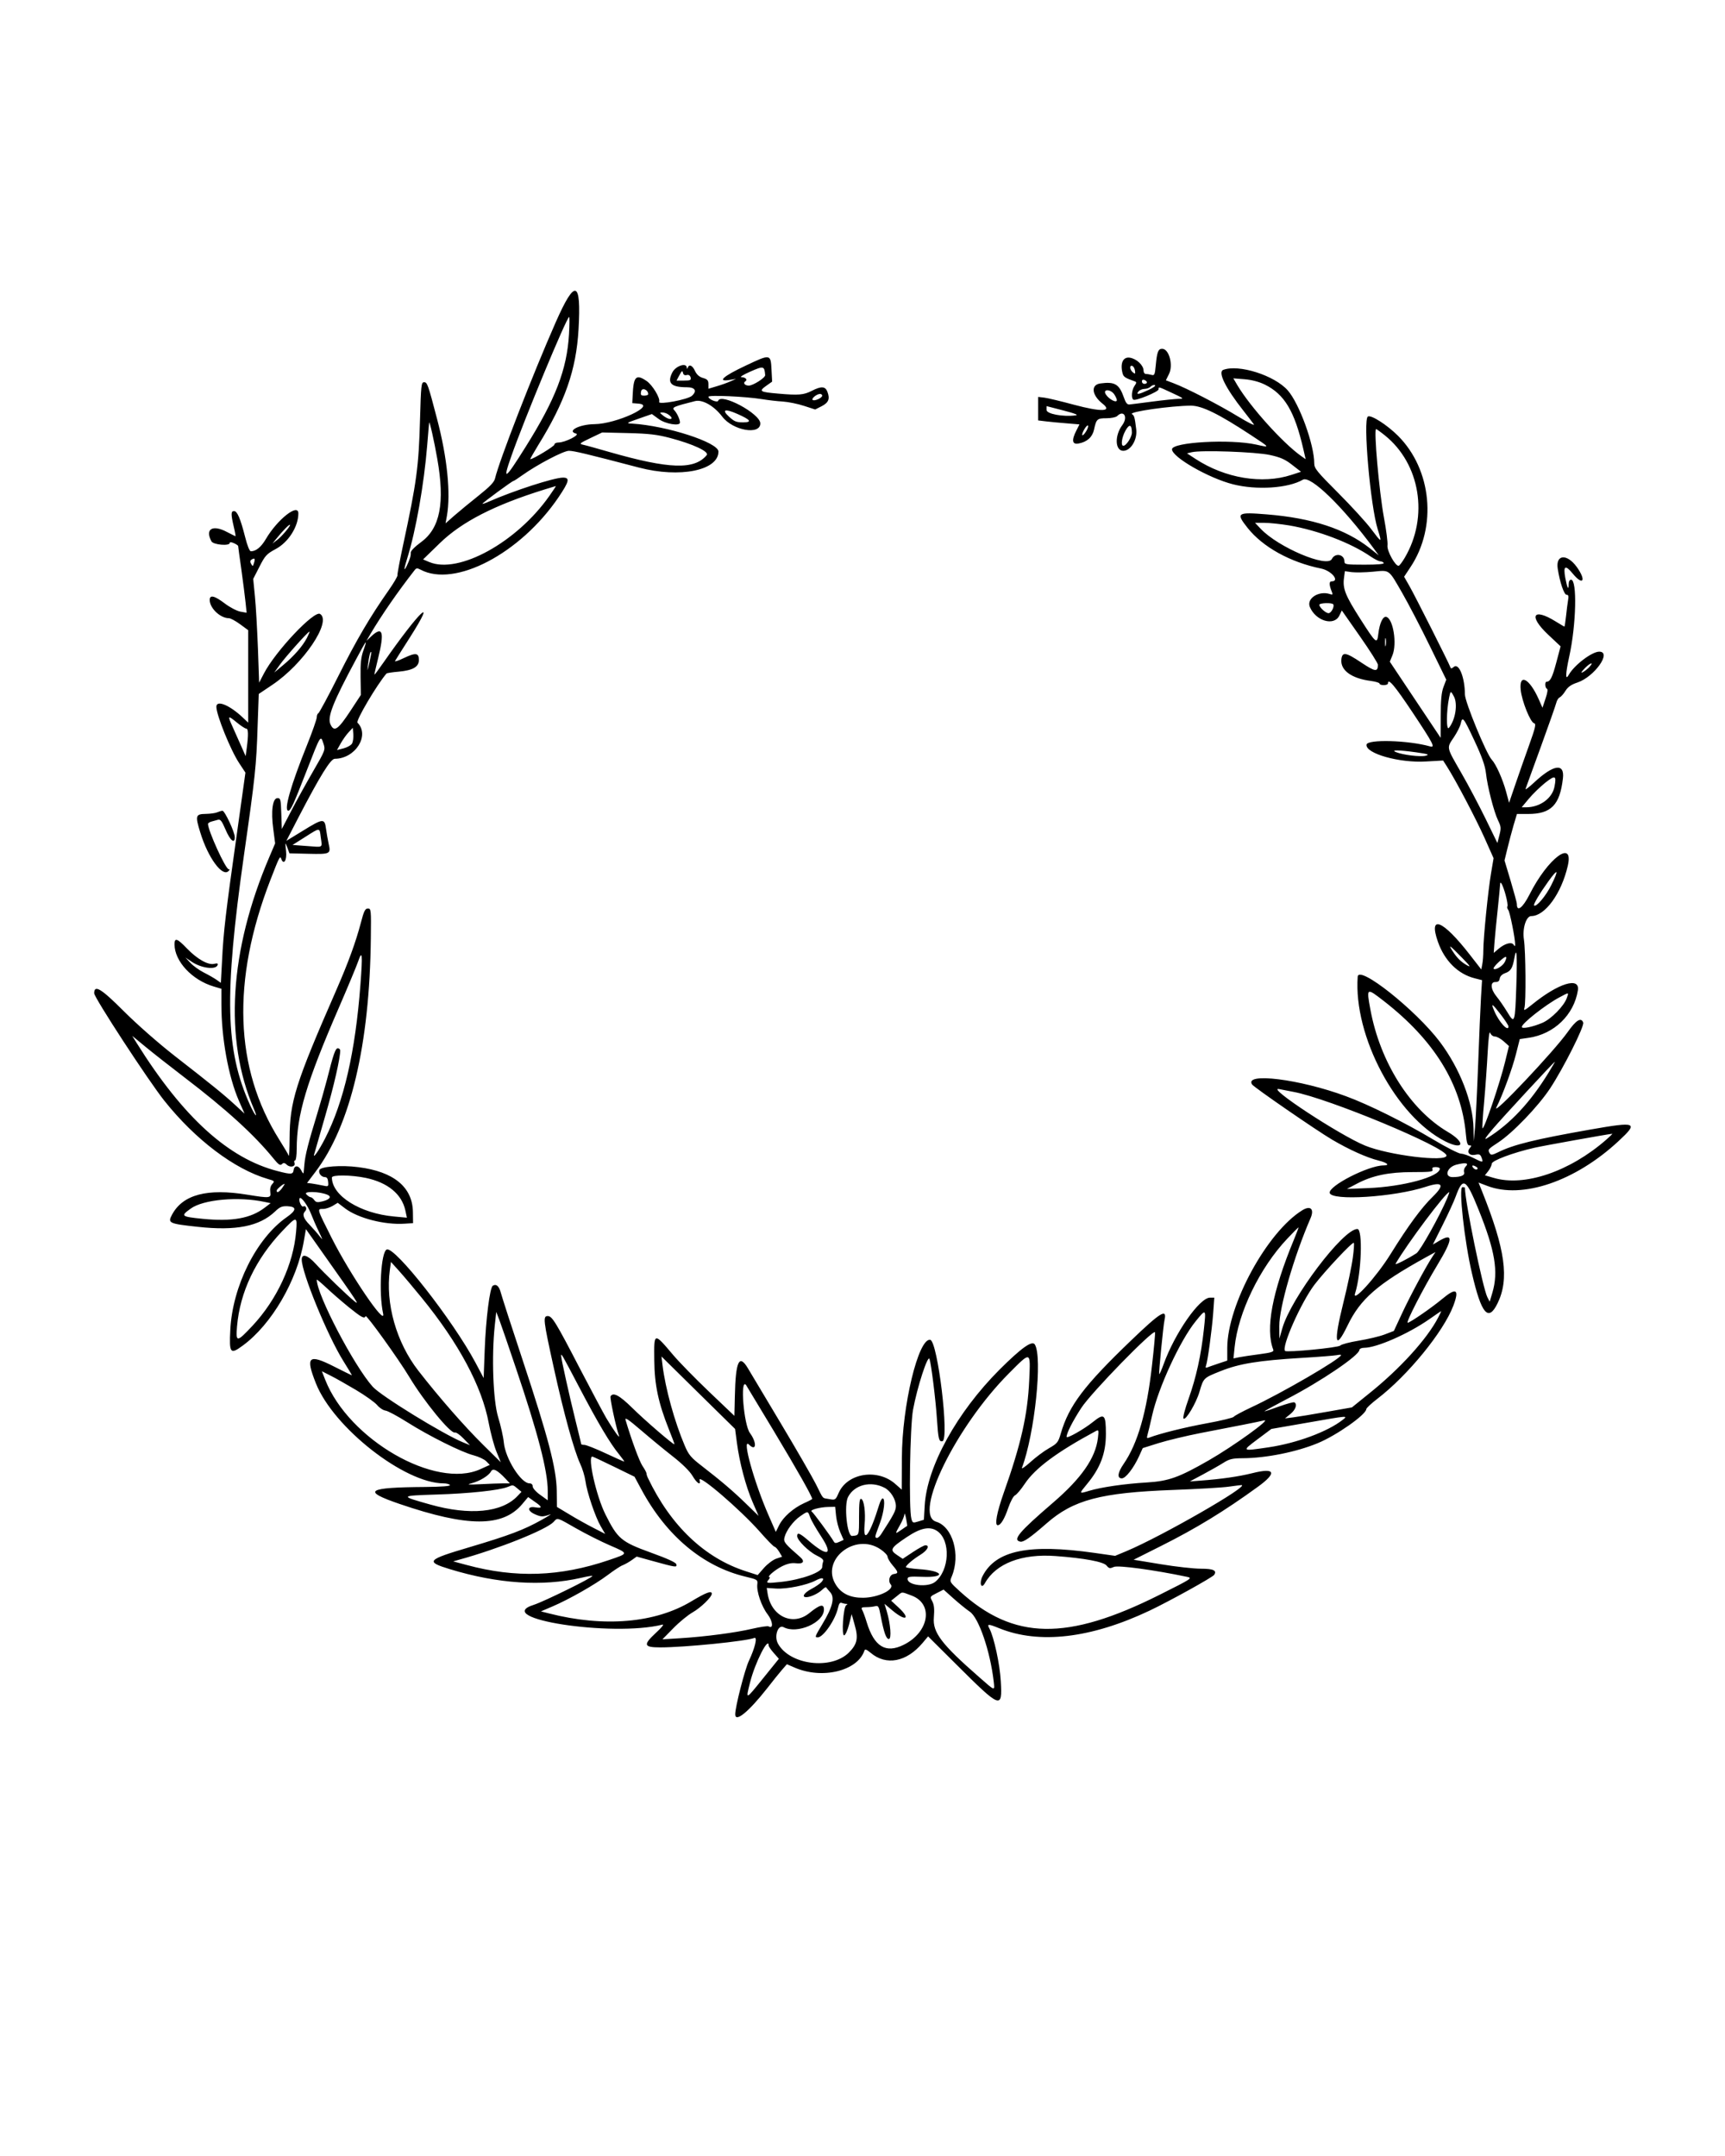 <svg xmlns="http://www.w3.org/2000/svg" xmlns:xlink="http://www.w3.org/1999/xlink" width="120" zoomAndPan="magnify" viewBox="0 0 90 112.5" height="150" preserveAspectRatio="xMidYMid meet" version="1.0"><path fill="#000000" d="M 28.992 16.82 C 27.785 19.559 26.043 24.047 25.828 24.965 C 25.785 25.16 25.555 25.395 24.969 25.863 C 24.527 26.215 23.961 26.68 23.707 26.902 L 23.246 27.309 L 23.316 26.922 C 23.523 25.754 23.336 23.883 22.805 21.867 C 22.332 20.055 22.293 19.945 22.125 19.945 C 21.98 19.945 21.965 20.102 21.914 21.887 C 21.848 24.344 21.738 25.164 21.031 28.441 C 20.859 29.25 20.723 29.957 20.738 30.016 C 20.75 30.07 20.543 30.422 20.281 30.797 C 19.309 32.18 18.594 33.398 17.656 35.27 C 17.125 36.328 16.652 37.203 16.609 37.219 C 16.566 37.234 16.527 37.328 16.527 37.426 C 16.527 37.527 16.297 38.18 16.016 38.883 C 15.172 40.977 14.793 42.301 15.043 42.301 C 15.168 42.301 15.316 41.973 16.008 40.195 C 16.73 38.336 16.727 38.344 16.871 38.789 C 16.984 39.125 16.98 39.133 16.332 40.254 C 15.973 40.875 15.457 41.805 15.191 42.32 L 14.703 43.258 L 14.676 42.449 C 14.652 41.715 14.637 41.645 14.48 41.645 C 14.223 41.645 14.129 42.32 14.258 43.262 L 14.355 44.008 L 14.059 44.703 C 11.965 49.598 11.68 54.219 13.246 57.863 C 13.484 58.418 13.301 58.227 13.039 57.645 C 11.758 54.805 11.688 51.949 12.73 44.613 C 13.316 40.512 13.375 39.965 13.441 37.879 L 13.5 36.211 L 14.203 35.738 C 15.824 34.656 17.328 32.426 16.699 32.035 C 16.391 31.844 14.379 33.973 13.77 35.141 L 13.52 35.621 L 13.457 33.828 C 13.418 32.844 13.352 31.625 13.301 31.125 L 13.211 30.207 L 13.539 29.566 C 13.832 28.988 13.914 28.902 14.379 28.652 C 15.047 28.297 15.566 27.48 15.566 26.789 C 15.566 26.238 14.465 27.109 13.867 28.133 C 13.621 28.551 13.355 28.766 13.09 28.766 C 13.02 28.766 12.902 28.473 12.789 28.02 C 12.543 27.055 12.379 26.668 12.211 26.668 C 12.047 26.668 12.043 26.824 12.195 27.477 C 12.262 27.754 12.301 27.98 12.285 27.98 C 12.273 27.98 12.074 27.879 11.848 27.762 C 11.094 27.359 10.684 27.598 11.031 28.246 C 11.129 28.43 11.988 28.504 11.988 28.328 C 11.988 28.277 12.074 28.285 12.207 28.344 C 12.328 28.398 12.426 28.465 12.426 28.496 C 12.426 28.523 12.5 29.078 12.594 29.727 C 12.684 30.375 12.781 31.145 12.812 31.438 L 12.867 31.973 L 12.535 31.914 C 12.355 31.879 11.988 31.688 11.727 31.488 C 11.191 31.082 10.941 31.023 10.941 31.305 C 10.941 31.734 11.492 32.258 11.945 32.258 C 12.027 32.258 12.289 32.398 12.523 32.57 L 12.949 32.883 L 12.949 37.707 L 12.664 37.438 C 11.977 36.789 11.289 36.508 11.289 36.879 C 11.289 37.309 12.035 39.156 12.484 39.828 L 12.805 40.316 L 12.352 43.555 C 11.781 47.59 11.656 48.641 11.586 50.117 L 11.523 51.285 L 11.297 51.125 C 11.172 51.039 10.875 50.867 10.633 50.746 C 10.395 50.625 10.078 50.398 9.938 50.246 L 9.676 49.965 L 10.012 50.191 C 10.516 50.527 11.27 50.617 11.355 50.352 C 11.383 50.27 11.332 50.254 11.176 50.293 C 10.863 50.371 10.289 50.047 9.754 49.492 C 9.246 48.961 9.105 48.914 9.105 49.273 C 9.105 50.16 10.02 51.141 11.156 51.477 L 11.551 51.594 L 11.551 52.406 C 11.551 54.164 11.914 56.172 12.461 57.43 L 12.758 58.109 L 12.258 57.648 C 11.668 57.105 11.047 56.602 9.105 55.09 C 8.277 54.445 7.152 53.457 6.457 52.762 C 5.27 51.574 4.914 51.363 4.914 51.828 C 4.914 52.059 7.727 56.367 8.566 57.426 C 10.191 59.469 12.234 61.012 13.977 61.52 C 14.324 61.617 14.34 61.633 14.207 61.781 C 14.113 61.883 14.078 62.035 14.102 62.203 C 14.148 62.523 14.086 62.531 12.906 62.34 C 10.812 61.996 9.539 62.332 8.977 63.379 C 8.738 63.82 8.805 63.852 10.32 64.016 C 12.312 64.234 13.531 63.992 14.348 63.219 C 14.598 62.977 14.711 62.93 15 62.941 C 15.492 62.965 15.477 63.152 14.949 63.52 C 13.379 64.617 12.129 67.117 12.016 69.391 C 11.953 70.621 12.012 70.695 12.668 70.211 C 14.168 69.113 15.504 66.82 15.855 64.746 L 15.961 64.137 L 16.832 65.371 C 18.707 68.023 18.766 68.117 18.496 67.902 C 18.148 67.629 16.918 66.441 16.461 65.938 C 16.055 65.488 15.742 65.395 15.742 65.723 C 15.742 66.414 17.082 69.684 17.91 71.012 C 18.16 71.414 18.363 71.75 18.363 71.762 C 18.363 71.773 17.938 71.566 17.418 71.301 C 16.09 70.629 15.926 70.785 16.484 72.188 C 17.402 74.496 21.105 77.395 23.137 77.402 C 23.293 77.402 23.441 77.441 23.473 77.488 C 23.508 77.547 23.055 77.582 22.188 77.59 C 19.125 77.613 18.855 77.793 20.852 78.477 C 24.406 79.691 26.234 79.695 27.25 78.48 L 27.555 78.117 L 27.887 78.352 C 28.305 78.637 28.316 78.715 27.922 78.652 C 27.492 78.582 27.504 78.848 27.938 79.027 C 28.242 79.156 28.324 79.156 28.711 79.02 C 28.805 78.984 28.59 79.125 28.23 79.324 C 27.336 79.824 26.566 80.117 24.527 80.723 C 22.254 81.395 22.176 81.484 23.484 81.883 C 25.977 82.641 28.297 82.793 30.316 82.332 C 30.625 82.258 30.891 82.215 30.906 82.234 C 30.969 82.297 28.363 83.578 27.855 83.738 C 25.594 84.449 31.934 85.43 34.562 84.773 C 34.664 84.746 34.523 84.926 34.219 85.203 C 33.543 85.832 33.582 85.961 34.449 85.961 C 35.727 85.961 38.91 85.641 39.355 85.469 C 39.531 85.402 39.395 85.977 39.074 86.66 C 38.859 87.113 38.359 89.066 38.359 89.453 C 38.359 89.898 39.055 89.328 40.02 88.102 C 40.32 87.715 40.676 87.273 40.809 87.121 L 41.055 86.84 L 41.434 87.004 C 42.883 87.645 44.742 87.199 45.102 86.125 C 45.129 86.035 45.211 86.066 45.422 86.242 C 46.234 86.93 47.297 86.727 48.137 85.727 L 48.422 85.387 L 49.875 86.832 C 52.223 89.172 52.301 89.199 52.215 87.727 C 52.168 86.844 51.859 85.426 51.625 84.984 C 51.484 84.727 51.543 84.723 52.141 84.965 C 54.219 85.805 56.918 85.488 59.961 84.051 C 60.996 83.562 63.258 82.309 63.348 82.176 C 63.5 81.945 63.305 81.855 62.648 81.855 C 62.281 81.855 61.34 81.75 60.562 81.621 L 59.145 81.387 L 60.562 80.676 C 62.402 79.754 63.875 78.855 65.621 77.586 C 66.648 76.844 66.539 76.566 65.336 76.871 C 64.629 77.047 63.707 77.18 62.641 77.258 L 62.078 77.301 L 62.773 76.93 C 63.152 76.727 63.629 76.457 63.832 76.328 C 64.145 76.129 64.301 76.094 64.836 76.09 C 66.035 76.086 67.629 75.77 68.75 75.305 C 69.723 74.906 71.27 73.82 71.285 73.527 C 71.289 73.473 71.547 73.23 71.859 72.992 C 73.449 71.773 75.312 69.492 75.828 68.129 C 76.152 67.266 75.98 67.164 75.238 67.785 C 74.684 68.246 73.562 69.02 73.445 69.02 C 73.336 69.02 74.246 67.246 74.988 66.016 C 75.812 64.652 75.84 64.305 75.082 64.75 L 74.758 64.941 L 75.277 63.902 C 75.562 63.332 75.867 62.668 75.953 62.426 C 76.328 61.398 76.488 61.492 77.145 63.125 C 78.004 65.258 78.188 66.359 77.863 67.453 L 77.723 67.922 L 77.605 67.695 C 77.367 67.242 76.43 62.676 76.43 61.973 C 76.43 61.957 76.371 61.945 76.301 61.945 C 76.094 61.945 76.406 64.773 76.797 66.441 C 77.289 68.566 77.648 68.992 78.129 68.016 C 78.754 66.746 78.543 65.203 77.32 62.152 L 77.141 61.707 L 77.594 61.879 C 79.422 62.582 82.188 61.641 84.441 59.547 C 85.504 58.562 85.391 58.516 83.008 58.934 C 80.082 59.449 78.953 59.727 78.145 60.133 C 77.867 60.27 77.789 60.281 77.73 60.188 C 77.609 59.992 77.633 59.961 78.156 59.621 C 78.914 59.129 80.25 57.738 80.875 56.793 C 81.57 55.738 82.676 53.543 82.602 53.355 C 82.492 53.07 82.234 53.227 81.801 53.84 C 81.086 54.855 77.797 58.332 78.074 57.781 C 78.402 57.133 78.898 55.777 79.094 55.004 L 79.293 54.219 L 79.758 54.152 C 81.082 53.961 82.121 52.957 82.324 51.676 C 82.438 50.953 81.301 51.305 79.938 52.414 C 79.547 52.73 79.48 52.762 79.535 52.594 C 79.621 52.324 79.602 49.617 79.508 49.016 C 79.422 48.449 79.625 47.801 79.891 47.801 C 80.609 47.801 81.465 46.625 81.797 45.18 C 82.125 43.758 80.754 44.781 79.801 46.676 C 79.441 47.383 79.133 47.613 79.141 47.164 C 79.141 47.105 78.996 46.574 78.82 45.977 L 78.496 44.898 L 78.648 44.273 C 78.73 43.934 78.875 43.387 78.969 43.062 L 79.145 42.473 L 79.727 42.473 C 80.926 42.473 81.383 42.008 81.543 40.621 C 81.641 39.797 81.055 39.883 80.031 40.84 C 79.762 41.09 79.566 41.234 79.594 41.164 C 79.617 41.09 79.977 40.109 80.387 38.98 C 80.797 37.852 81.16 36.816 81.195 36.68 C 81.227 36.547 81.309 36.414 81.375 36.391 C 81.438 36.363 81.574 36.215 81.672 36.055 C 81.805 35.84 81.973 35.723 82.293 35.617 C 83.188 35.32 84.121 34 83.434 34.004 C 83.051 34.008 82.137 34.703 81.852 35.207 C 81.664 35.547 81.672 35.18 81.875 34.25 C 82.238 32.602 82.293 30.25 81.969 30.25 C 81.895 30.25 81.844 30.34 81.844 30.48 C 81.844 30.828 81.77 30.691 81.668 30.16 C 81.551 29.52 81.664 29.453 82.062 29.938 C 82.598 30.586 82.773 30.293 82.27 29.59 C 81.754 28.875 81.156 28.926 81.273 29.676 C 81.383 30.387 81.605 31.035 81.734 31.035 C 81.832 31.035 81.852 31.102 81.812 31.32 C 81.785 31.477 81.738 31.848 81.707 32.148 C 81.672 32.449 81.637 32.695 81.621 32.695 C 81.605 32.695 81.402 32.574 81.168 32.43 C 79.988 31.695 79.727 32.125 80.758 33.102 L 81.422 33.727 L 81.195 34.582 C 80.988 35.359 80.879 35.57 80.688 35.574 C 80.59 35.574 80.609 35.906 80.711 35.941 C 80.766 35.957 80.738 36.152 80.637 36.449 L 80.477 36.93 L 80.285 36.496 C 79.801 35.402 79.25 35.109 79.34 35.996 C 79.402 36.594 79.852 37.703 80.043 37.742 C 80.152 37.766 80.109 37.965 79.781 38.879 C 79.562 39.488 79.238 40.414 79.059 40.938 L 78.734 41.891 L 78.582 41.32 C 78.398 40.648 78.055 39.879 77.828 39.637 C 77.543 39.328 76.43 36.625 76.43 36.234 C 76.426 35.348 76.117 34.578 75.852 34.797 C 75.738 34.895 75.695 34.898 75.668 34.809 C 75.598 34.605 73.824 31.082 73.539 30.586 L 73.258 30.094 L 73.594 29.586 C 74.988 27.488 74.703 24.5 72.938 22.738 C 72.367 22.168 71.531 21.633 71.367 21.734 C 71.105 21.898 71.496 26.395 71.883 27.625 C 72.109 28.352 72.102 28.352 71.539 27.605 C 71.281 27.258 70.504 26.41 69.82 25.723 C 68.715 24.617 68.57 24.441 68.57 24.184 C 68.57 23.203 67.793 21.062 67.188 20.371 C 66.496 19.586 64.625 18.992 63.82 19.301 C 63.527 19.414 63.938 20.246 64.879 21.438 C 65.109 21.73 65.352 22.047 65.418 22.141 C 65.484 22.234 65.113 22.047 64.59 21.73 C 63.578 21.113 61.895 20.246 61.227 19.996 L 60.828 19.844 L 60.988 19.523 C 61.227 19.059 60.996 18.199 60.633 18.199 C 60.43 18.199 60.367 18.359 60.301 19.055 C 60.254 19.566 60.234 19.605 60.066 19.559 C 59.965 19.531 59.836 19.512 59.773 19.512 C 59.715 19.508 59.664 19.434 59.664 19.34 C 59.664 19.062 59.305 18.723 58.949 18.664 C 58.598 18.609 58.434 18.945 58.566 19.469 C 58.617 19.668 58.695 19.719 59.211 19.902 C 59.305 19.934 59.301 19.984 59.191 20.137 C 59.043 20.352 59.008 20.781 59.133 20.855 C 59.254 20.934 60.449 20.441 60.449 20.316 C 60.449 20.172 60.422 20.164 61.16 20.508 C 61.781 20.797 61.793 20.809 61.484 20.812 C 61.309 20.816 60.699 20.879 60.133 20.953 C 59.562 21.027 59.023 21.098 58.934 21.105 C 58.809 21.121 58.734 21.023 58.629 20.719 C 58.391 20.043 58.16 19.906 57.414 20.008 C 56.898 20.074 56.957 20.617 57.523 21.062 C 58.059 21.484 57.469 21.504 56.023 21.117 C 55.363 20.938 54.672 20.773 54.492 20.75 L 54.164 20.711 L 54.164 21.938 L 54.578 21.988 C 54.809 22.016 55.293 22.062 55.656 22.09 L 56.32 22.145 L 56.16 22.461 C 55.895 22.977 55.938 23.211 56.281 23.141 C 56.719 23.059 56.992 22.809 57.078 22.426 C 57.199 21.863 57.242 21.824 57.727 21.824 C 57.973 21.824 58.219 21.773 58.281 21.715 C 58.633 21.363 58.867 21.766 58.551 22.188 C 58.145 22.734 58.176 23.523 58.605 23.523 C 58.996 23.523 59.348 22.941 59.281 22.402 C 59.203 21.766 59.18 21.684 59.059 21.609 C 58.867 21.488 61.102 21.172 62.137 21.168 C 62.711 21.168 63.586 21.598 65.277 22.711 C 66.289 23.379 66.281 23.363 65.539 23.199 C 64.191 22.898 61.148 23.07 61.148 23.445 C 61.148 23.852 63.062 24.949 64.328 25.27 C 65.57 25.586 67.211 25.477 67.977 25.031 C 68.375 24.797 70.055 26.426 71.68 28.629 L 71.934 28.977 L 71.457 28.598 C 70.184 27.598 68.453 27.031 66.09 26.84 C 64.539 26.715 64.473 26.762 65.086 27.539 C 65.879 28.543 67.316 29.34 68.93 29.668 C 69.477 29.781 69.926 30.336 69.469 30.336 C 69.336 30.336 69.344 30.539 69.492 30.891 C 69.547 31.027 69.527 31.047 69.379 30.996 C 68.801 30.812 68.156 31.23 68.34 31.672 C 68.648 32.406 69.605 32.688 69.879 32.121 L 70.008 31.855 L 70.949 33.199 C 71.465 33.938 71.891 34.605 71.891 34.688 C 71.887 35.074 71.754 35.059 71.02 34.57 C 70.211 34.027 70.027 34 69.984 34.414 C 69.93 34.977 70.516 35.402 71.52 35.531 C 71.77 35.566 71.977 35.625 71.977 35.672 C 71.977 35.715 72.074 35.75 72.195 35.75 C 72.316 35.75 72.414 35.711 72.414 35.664 C 72.414 35.355 72.762 35.77 73.703 37.18 C 74.777 38.797 74.898 39.027 74.617 38.949 C 73.477 38.625 71.34 38.566 71.297 38.855 C 71.23 39.316 73.008 39.82 74.402 39.734 L 75.293 39.684 L 75.5 40.008 C 75.977 40.762 76.996 42.703 77.445 43.703 L 77.926 44.781 L 77.793 45.57 C 77.637 46.492 77.391 48.938 77.391 49.594 C 77.391 49.844 77.367 50.168 77.336 50.316 L 77.285 50.586 L 76.695 49.828 C 75.277 48 74.512 47.688 75.023 49.148 C 75.371 50.133 76.07 50.828 76.941 51.047 L 77.324 51.145 L 77.27 52.027 C 77.242 52.512 77.172 54.086 77.121 55.527 C 77.066 56.969 76.992 58.461 76.957 58.848 L 76.891 59.547 L 76.879 58.883 C 76.855 57.52 76.168 55.754 75.125 54.367 C 73.863 52.695 70.879 50.328 70.836 50.965 C 70.613 54.07 72.84 58.254 75.402 59.555 C 76.371 60.043 76.484 59.621 75.535 59.062 C 73.57 57.902 72 55.414 71.496 52.664 C 71.289 51.531 71.293 51.531 72.195 52.23 C 74.828 54.277 76.246 56.574 76.48 59.176 C 76.52 59.625 76.562 59.766 76.668 59.766 C 76.777 59.766 76.781 59.789 76.695 59.895 C 76.508 60.117 76.656 60.316 76.961 60.258 C 77.18 60.211 77.234 60.234 77.297 60.398 C 77.402 60.676 77.375 60.676 76.879 60.426 C 76.637 60.301 76.34 60.199 76.227 60.199 C 76.109 60.199 75.449 59.863 74.758 59.449 C 73.289 58.57 71.402 57.633 70.219 57.199 C 67.805 56.305 64.891 55.945 65.328 56.59 C 65.43 56.742 68.688 58.988 69.504 59.469 C 70.395 59.992 71.293 60.398 71.918 60.555 C 72.395 60.676 72.535 60.812 72.18 60.812 C 71.395 60.816 69.324 61.875 69.375 62.242 C 69.438 62.676 72.734 62.469 74.391 61.926 C 75.27 61.637 75.398 61.812 74.758 62.438 C 74.164 63.016 73.48 63.945 72.547 65.445 C 71.812 66.629 70.52 68.051 70.703 67.48 C 71.031 66.438 71.113 64.129 70.82 64.129 C 70.078 64.125 67.359 67.723 66.906 69.305 L 66.75 69.848 L 66.746 69.195 C 66.738 68.234 67.512 65.562 68.371 63.578 C 68.586 63.09 68.379 62.883 67.945 63.152 C 66.105 64.289 64.035 68.09 64.031 70.336 L 64.031 70.996 L 63.574 71.148 C 63.32 71.234 63.059 71.324 62.992 71.352 C 62.906 71.387 62.883 71.359 62.922 71.262 C 63.008 71.039 63.23 69.402 63.297 68.516 L 63.355 67.711 L 63.133 67.711 C 62.586 67.711 61.297 69.559 60.711 71.184 C 60.602 71.484 60.5 71.715 60.48 71.699 C 60.449 71.664 60.691 69.176 60.758 68.875 C 60.895 68.258 60.559 68.461 59.02 69.938 C 56.559 72.301 55.77 73.34 55.344 74.805 C 55.211 75.262 55.164 75.32 54.727 75.57 C 54.465 75.719 54.027 76.047 53.754 76.297 C 53.48 76.543 53.285 76.676 53.32 76.586 C 53.984 74.82 54.402 70.82 53.992 70.156 C 53.852 69.93 53.293 70.328 52.152 71.465 C 49.93 73.688 48.367 76.52 48.246 78.547 L 48.203 79.301 L 47.91 79.391 C 47.633 79.477 47.609 79.469 47.551 79.25 C 47.41 78.742 47.477 74.434 47.637 73.559 C 47.852 72.391 48.406 70.676 48.496 70.91 C 48.582 71.148 48.82 73.051 48.883 74.039 C 48.953 75.098 48.988 75.238 49.168 75.203 C 49.543 75.129 48.922 69.969 48.531 69.91 C 47.914 69.824 47.062 73.355 47.055 76.062 L 47.047 77.73 L 46.73 77.449 C 45.809 76.613 44.219 76.852 43.758 77.898 C 43.594 78.273 43.578 78.281 43.266 78.223 C 42.879 78.152 42.984 78.273 42.57 77.445 C 42.375 77.062 41.551 75.629 40.73 74.258 C 39.914 72.891 39.145 71.602 39.02 71.395 C 38.562 70.629 38.379 71.023 38.34 72.867 L 38.316 73.879 L 37 72.625 C 36.281 71.938 35.434 71.074 35.125 70.707 C 34.105 69.504 34.121 69.5 34.137 70.992 C 34.148 72.262 34.352 73.215 34.898 74.582 C 35.066 75 35.199 75.355 35.188 75.363 C 35.145 75.406 33.633 74.105 32.988 73.465 C 32.32 72.809 31.996 72.633 31.855 72.859 C 31.809 72.938 32.129 74.434 32.293 74.914 C 32.367 75.129 32.004 74.617 31.625 73.984 C 31.477 73.727 30.871 72.594 30.281 71.461 C 28.992 68.973 28.805 68.672 28.578 68.672 C 28.32 68.672 28.344 68.883 28.891 71.359 C 29.414 73.75 29.945 75.672 30.273 76.387 C 30.391 76.633 30.508 77.031 30.543 77.27 C 30.621 77.863 31.062 79.164 31.344 79.645 L 31.574 80.039 L 30.973 79.73 C 30.641 79.562 30.074 79.246 29.715 79.027 L 29.059 78.633 L 29.047 77.777 C 29.027 76.625 28.613 75.035 27.273 70.984 C 26.699 69.258 26.191 67.68 26.137 67.477 C 26.043 67.109 25.895 66.977 25.711 67.09 C 25.555 67.188 25.348 68.832 25.289 70.441 L 25.234 71.906 L 24.805 71.098 C 23.629 68.895 20.605 65.035 20.18 65.199 C 19.875 65.316 19.754 67.473 19.988 68.539 C 20.152 69.277 18.273 66.516 17.305 64.598 C 16.523 63.043 16.535 63.082 16.855 63.082 C 16.988 63.082 17.215 63.008 17.359 62.922 L 17.621 62.762 L 18 63.051 C 18.68 63.566 20.055 63.922 21.113 63.852 L 21.551 63.824 L 21.543 63.246 C 21.527 61.945 20.543 61.133 18.695 60.902 C 17.797 60.785 16.734 60.867 16.664 61.051 C 16.602 61.215 16.766 61.422 16.957 61.422 C 17.055 61.422 17.109 61.504 17.121 61.676 C 17.141 61.922 17.137 61.926 16.812 61.855 C 16.633 61.816 16.379 61.773 16.254 61.754 L 16.02 61.727 L 16.449 61.16 C 18.285 58.742 19.289 54.52 19.348 48.938 C 19.367 47.469 19.359 47.406 19.195 47.406 C 19.051 47.406 18.988 47.535 18.828 48.148 C 18.562 49.16 18.168 50.238 17.555 51.641 C 15.402 56.566 15.121 57.465 15.109 59.414 C 15.105 59.965 15.086 60.367 15.066 60.305 C 15.043 60.242 14.82 59.863 14.566 59.461 C 12.234 55.746 12.078 51.164 14.105 45.922 C 14.574 44.711 14.609 44.641 14.672 44.809 C 14.797 45.168 14.977 44.895 14.926 44.418 C 14.875 43.93 14.875 43.922 14.988 44.219 L 15.102 44.527 L 16.094 44.551 C 17.227 44.578 17.27 44.559 17.148 44.035 C 17.102 43.824 17.039 43.465 17.008 43.238 C 16.938 42.691 16.852 42.699 15.797 43.352 L 14.941 43.875 L 15.562 42.672 C 16.707 40.469 17.25 39.594 17.465 39.594 C 18.539 39.59 19.309 38.371 18.652 37.711 C 18.551 37.609 19.672 35.715 20.168 35.141 C 20.188 35.121 20.477 35.074 20.805 35.047 C 21.547 34.977 21.855 34.797 21.855 34.438 C 21.855 34.066 21.691 34.043 21.082 34.332 C 20.793 34.473 20.578 34.543 20.609 34.492 C 20.637 34.441 20.988 33.883 21.391 33.254 C 22.84 30.973 21.898 31.863 20.027 34.543 C 19.766 34.918 19.547 35.215 19.535 35.203 C 19.527 35.191 19.613 34.809 19.727 34.352 C 20.066 32.977 19.969 32.648 19.379 33.195 L 19.121 33.438 L 19.324 33.086 C 19.934 32.059 20.758 30.871 21.645 29.734 C 21.719 29.641 21.777 29.637 21.938 29.723 C 23.723 30.68 27.145 28.887 29.137 25.953 C 29.699 25.121 29.746 24.922 29.375 24.922 C 28.902 24.922 26.797 25.605 25.5 26.176 C 25.32 26.258 25.172 26.305 25.172 26.285 C 25.172 26.238 26.723 25.098 26.785 25.098 C 26.812 25.098 27.02 24.965 27.246 24.801 C 28.035 24.238 29.398 23.523 29.684 23.523 C 29.941 23.523 30.641 23.691 33.336 24.398 C 35.469 24.957 37.484 24.551 37.484 23.562 C 37.484 23.09 34.805 22.219 32.992 22.105 C 32.648 22.086 32.656 22.078 33.328 21.844 L 34.012 21.605 L 34.371 21.867 C 34.723 22.125 35.477 22.25 35.477 22.047 C 35.477 21.887 35.316 21.543 35.18 21.406 C 35.035 21.262 35.156 21.207 36.262 20.93 C 36.648 20.832 37.254 21.176 37.684 21.742 C 38.234 22.465 39.668 22.719 39.668 22.094 C 39.668 21.586 37.613 20.484 37.469 20.914 C 37.43 21.027 36.961 20.836 36.961 20.703 C 36.961 20.602 38.895 20.688 39.758 20.828 C 40.066 20.879 40.559 20.938 40.848 20.953 C 41.137 20.973 41.633 21.074 41.953 21.18 L 42.531 21.367 L 42.871 21.195 C 43.234 21.008 43.309 20.812 43.168 20.441 C 43.059 20.152 42.848 20.141 42.352 20.395 C 41.93 20.609 41.672 20.633 40.602 20.539 C 39.645 20.457 39.578 20.418 39.969 20.137 L 40.285 19.914 L 40.254 19.316 C 40.211 18.461 40.211 18.461 38.898 19.082 C 37.727 19.633 37.387 19.938 38.074 19.824 L 38.402 19.77 L 38.113 19.898 C 37.953 19.973 37.629 20.086 37.391 20.156 L 36.961 20.285 L 36.961 20.047 C 36.961 19.852 36.91 19.789 36.68 19.723 C 36.484 19.668 36.352 19.547 36.262 19.359 C 36.129 19.066 35.961 18.988 35.883 19.18 C 35.848 19.27 35.84 19.27 35.832 19.18 C 35.816 18.906 35.254 19.094 35.082 19.426 C 34.793 19.988 35.004 20.207 35.84 20.207 C 36.266 20.207 36.379 20.398 36.102 20.652 C 35.883 20.852 34.324 21.141 34.391 20.969 C 34.461 20.781 34.043 20.09 33.734 19.879 C 33.18 19.504 33.051 19.637 33.008 20.645 L 32.988 21.035 L 33.316 21.062 C 34.27 21.141 32.16 22.121 31.012 22.133 C 30.234 22.141 29.551 22.492 30.055 22.625 C 30.285 22.684 29.484 23.09 29.137 23.09 C 29.023 23.09 28.926 23.137 28.926 23.199 C 28.926 23.285 27.816 23.961 27.668 23.961 C 27.648 23.961 27.828 23.641 28.07 23.246 C 29.477 20.977 30.062 19.305 30.184 17.195 C 30.332 14.617 30.008 14.516 28.992 16.82 Z M 29.688 17.434 C 29.578 19.289 28.984 20.832 27.418 23.328 C 26.336 25.055 26.207 25.137 26.676 23.809 C 27.344 21.902 29.57 16.539 29.695 16.539 C 29.719 16.539 29.715 16.941 29.688 17.434 Z M 39.922 19.574 C 39.934 19.711 39.289 20.121 39.066 20.121 C 38.867 20.121 38.75 19.984 38.883 19.902 C 39.02 19.816 38.898 19.684 38.684 19.68 C 38.574 19.68 38.777 19.551 39.145 19.391 C 39.844 19.082 39.883 19.094 39.922 19.574 Z M 59.215 19.336 C 59.242 19.516 59.227 19.527 59.105 19.43 C 58.941 19.293 58.918 19.043 59.074 19.094 C 59.137 19.113 59.199 19.223 59.215 19.336 Z M 35.828 19.57 C 35.93 19.543 36 19.586 36.031 19.691 C 36.066 19.836 36.02 19.859 35.684 19.859 L 35.297 19.859 L 35.449 19.574 C 35.57 19.344 35.605 19.32 35.633 19.453 C 35.656 19.559 35.723 19.598 35.828 19.57 Z M 59.84 19.953 C 59.84 19.996 59.781 20.031 59.707 20.031 C 59.637 20.031 59.578 19.977 59.578 19.902 C 59.578 19.824 59.629 19.797 59.707 19.824 C 59.781 19.855 59.84 19.91 59.84 19.953 Z M 65.988 20.066 C 67.016 20.57 67.543 21.457 67.996 23.418 L 68.121 23.961 L 67.871 23.785 C 66.918 23.105 65.23 21.227 64.559 20.102 L 64.348 19.742 L 64.934 19.789 C 65.309 19.82 65.684 19.918 65.988 20.066 Z M 59.922 20.348 C 59.402 20.59 59.25 20.613 59.402 20.426 C 59.461 20.352 59.605 20.293 59.715 20.293 C 59.828 20.293 59.973 20.238 60.031 20.176 C 60.094 20.109 60.195 20.074 60.258 20.098 C 60.32 20.121 60.168 20.234 59.922 20.348 Z M 33.82 20.57 C 33.82 20.609 33.727 20.645 33.613 20.645 C 33.438 20.645 33.414 20.609 33.449 20.422 C 33.492 20.203 33.82 20.332 33.82 20.57 Z M 58.133 20.574 C 58.207 20.684 58.27 20.82 58.27 20.879 C 58.27 21.047 57.863 20.84 57.699 20.586 C 57.512 20.297 57.93 20.289 58.133 20.574 Z M 42.898 20.645 C 42.898 20.766 42.48 20.949 42.398 20.867 C 42.324 20.793 42.617 20.555 42.785 20.555 C 42.848 20.555 42.898 20.598 42.898 20.645 Z M 56.113 21.676 C 55.445 21.758 54.602 21.598 54.602 21.391 L 54.602 21.191 L 55.48 21.418 C 56.105 21.582 56.289 21.656 56.113 21.676 Z M 38.461 21.594 C 39.168 21.906 39.258 22.035 38.773 22.039 C 38.418 22.039 38.309 21.996 38.031 21.738 C 37.637 21.375 37.82 21.312 38.461 21.594 Z M 34.887 21.641 C 34.973 21.703 35.039 21.777 35.039 21.809 C 35.039 21.918 34.82 21.859 34.605 21.691 C 34.406 21.535 34.402 21.52 34.562 21.523 C 34.656 21.523 34.805 21.574 34.887 21.641 Z M 22.816 23.949 C 23.219 26.238 22.961 27.559 21.977 28.281 C 21.637 28.531 21.418 28.754 21.43 28.84 C 21.445 28.984 21.387 29.184 21.223 29.527 C 21.055 29.871 21.07 29.691 21.254 29.109 C 21.695 27.699 22.125 25.266 22.289 23.23 C 22.34 22.609 22.383 22.078 22.391 22.051 C 22.41 21.938 22.652 23.008 22.816 23.949 Z M 56.652 22.531 C 56.449 22.844 56.383 22.723 56.578 22.391 C 56.668 22.242 56.754 22.164 56.77 22.215 C 56.785 22.266 56.734 22.41 56.652 22.531 Z M 59.055 22.574 C 59.055 22.805 58.762 23.262 58.609 23.262 C 58.465 23.262 58.527 22.812 58.723 22.465 C 58.926 22.105 59.051 22.145 59.055 22.574 Z M 72.254 22.719 C 74.102 24.203 74.551 26.965 73.293 29.102 C 73.168 29.316 73.027 29.504 72.98 29.52 C 72.812 29.574 72.348 28.734 72.391 28.457 C 72.41 28.312 72.328 27.656 72.203 26.992 C 71.953 25.637 71.668 22.387 71.797 22.391 C 71.824 22.391 72.031 22.539 72.254 22.719 Z M 34.953 22.852 C 36.16 23.168 37.02 23.57 36.871 23.75 C 36.227 24.523 34.922 24.48 31.809 23.59 C 31.211 23.418 30.602 23.246 30.457 23.215 C 30.199 23.156 30.211 23.145 30.805 22.859 L 31.418 22.566 L 32.77 22.598 C 33.852 22.625 34.289 22.676 34.953 22.852 Z M 66.258 23.742 C 66.809 23.863 67.051 23.969 67.418 24.258 L 67.879 24.617 L 67.375 24.781 C 65.855 25.277 63.922 24.957 62.379 23.949 L 61.93 23.656 L 62.172 23.598 C 62.656 23.477 65.523 23.578 66.258 23.742 Z M 28.664 25.875 C 26.965 28.297 23.93 29.969 22.398 29.328 L 22.074 29.191 L 22.945 28.344 C 24.094 27.227 25.801 26.352 28.406 25.543 C 28.715 25.449 28.984 25.367 29 25.363 C 29.016 25.363 28.863 25.59 28.664 25.875 Z M 67.27 27.418 C 68.766 27.676 70.477 28.324 71.512 29.039 C 71.715 29.176 71.938 29.289 72.008 29.289 C 72.082 29.289 72.168 29.328 72.195 29.375 C 72.23 29.434 71.875 29.465 71.195 29.465 C 70.227 29.465 70.145 29.449 70.145 29.301 C 70.145 28.922 69.66 28.828 69.488 29.168 C 69.25 29.645 66.695 28.562 65.781 27.598 L 65.48 27.281 L 65.965 27.281 C 66.23 27.281 66.816 27.344 67.27 27.418 Z M 15.133 27.395 C 15.133 27.48 14.684 28.008 14.469 28.168 L 14.215 28.363 L 14.387 28.148 C 14.766 27.676 15.133 27.305 15.133 27.395 Z M 13.25 29.383 C 13.195 29.562 13.184 29.566 13.102 29.422 C 13.039 29.312 13.047 29.246 13.133 29.195 C 13.293 29.098 13.324 29.152 13.25 29.383 Z M 73.164 30.949 C 73.48 31.5 74.129 32.742 74.598 33.707 L 75.457 35.465 L 75.312 35.848 C 75.207 36.129 75.168 36.527 75.168 37.363 L 75.164 38.5 L 73.836 36.512 L 72.512 34.527 L 72.645 34.203 C 72.902 33.594 72.684 32.262 72.32 32.188 C 72.148 32.156 71.98 32.516 71.914 33.062 C 71.848 33.633 71.805 33.598 70.973 32.297 C 70.191 31.074 70.047 30.711 70.121 30.16 L 70.168 29.805 L 70.527 29.855 C 70.723 29.879 71.219 29.871 71.629 29.832 C 72.523 29.746 72.43 29.676 73.164 30.949 Z M 69.562 31.535 C 69.633 31.656 69.453 31.996 69.316 31.996 C 69.168 31.996 68.836 31.695 68.836 31.559 C 68.836 31.457 69.504 31.438 69.562 31.535 Z M 16.016 33.281 C 15.793 33.715 15.328 34.246 14.762 34.715 L 14.309 35.094 L 14.602 34.684 C 14.895 34.273 16.07 32.957 16.145 32.957 C 16.168 32.957 16.105 33.102 16.016 33.281 Z M 72.301 33.676 C 72.281 33.785 72.262 33.715 72.262 33.523 C 72.262 33.332 72.277 33.242 72.301 33.324 C 72.32 33.41 72.32 33.566 72.301 33.676 Z M 18.961 33.938 C 18.836 34.289 18.801 34.613 18.812 35.328 L 18.828 36.262 L 18.285 37.09 C 17.633 38.082 17.434 38.215 17.242 37.797 C 17.066 37.418 17.367 36.656 18.586 34.387 C 19.137 33.355 19.188 33.297 18.961 33.938 Z M 19.273 34.57 C 19.16 35.07 19.156 35.074 19.203 34.668 C 19.25 34.246 19.32 33.973 19.371 34.023 C 19.383 34.035 19.34 34.281 19.273 34.57 Z M 82.93 34.797 C 82.84 34.898 82.684 35.02 82.59 35.07 C 82.465 35.137 82.484 35.082 82.668 34.887 C 82.949 34.59 83.195 34.504 82.93 34.797 Z M 75.863 36.355 C 76.062 36.75 75.934 37.562 75.598 37.977 C 75.453 38.16 75.457 37.113 75.609 36.383 C 75.68 36.035 75.695 36.035 75.863 36.355 Z M 12.375 37.715 C 12.582 37.883 12.793 38.02 12.848 38.02 C 12.957 38.02 12.965 38.34 12.875 39.02 L 12.816 39.457 L 12.586 38.934 C 12.461 38.648 12.254 38.188 12.129 37.91 C 11.863 37.324 11.883 37.309 12.375 37.715 Z M 76.93 38.656 C 77.32 39.488 77.484 39.957 77.527 40.336 C 77.602 41.031 77.941 42.359 78.16 42.809 C 78.316 43.129 78.324 43.215 78.23 43.578 L 78.125 43.988 L 77.512 42.73 C 77.172 42.035 76.598 40.945 76.227 40.305 C 75.453 38.957 75.469 39.043 75.855 38.469 C 76.02 38.223 76.18 37.906 76.211 37.762 C 76.301 37.359 76.348 37.414 76.93 38.656 Z M 18.371 38.793 C 18.32 38.883 18.125 38.996 17.934 39.047 L 17.582 39.137 L 17.777 38.789 C 17.883 38.602 18.066 38.34 18.188 38.211 L 18.406 37.977 L 18.434 38.301 C 18.449 38.477 18.418 38.699 18.371 38.793 Z M 73.898 39.258 C 74.523 39.348 74.598 39.375 74.379 39.434 C 74.113 39.504 73.199 39.395 72.836 39.246 C 72.531 39.125 72.973 39.129 73.898 39.258 Z M 81.105 41.043 C 80.992 41.652 80.352 42.121 79.633 42.125 L 79.391 42.125 L 79.766 41.676 C 79.973 41.426 80.359 41.055 80.621 40.844 C 81.145 40.434 81.215 40.461 81.105 41.043 Z M 11.332 42.387 C 11.238 42.43 10.969 42.465 10.742 42.469 C 10.199 42.477 10.176 42.555 10.453 43.449 C 10.855 44.758 11.602 45.777 11.922 45.453 C 11.992 45.387 11.992 45.355 11.93 45.355 C 11.77 45.355 10.852 43.34 10.852 42.992 C 10.852 42.953 10.93 42.898 11.027 42.871 C 11.125 42.844 11.277 42.801 11.367 42.777 C 11.5 42.738 11.574 42.836 11.773 43.301 C 12.012 43.863 12.25 44.055 12.25 43.684 C 12.25 43.422 11.723 42.297 11.605 42.305 C 11.551 42.309 11.43 42.344 11.332 42.387 Z M 16.738 43.707 C 16.812 44.258 16.887 44.211 16.004 44.145 L 15.262 44.09 L 15.918 43.676 C 16.719 43.168 16.668 43.168 16.738 43.707 Z M 80.941 46.176 C 80.66 46.746 80.148 47.355 80.039 47.246 C 79.988 47.195 80.328 46.625 80.785 45.988 C 81.289 45.289 81.344 45.359 80.941 46.176 Z M 78.555 46.699 C 78.633 46.984 78.676 47.25 78.648 47.293 C 78.621 47.336 78.641 47.422 78.691 47.48 C 78.777 47.586 79.051 48.965 79.051 49.273 C 79.047 49.391 79.035 49.395 78.973 49.297 C 78.867 49.133 78.523 49.227 78.191 49.504 L 77.934 49.723 L 77.973 49.176 C 77.996 48.875 78.07 48.105 78.141 47.461 C 78.207 46.816 78.266 46.23 78.266 46.156 C 78.266 45.902 78.41 46.176 78.555 46.699 Z M 76.258 49.953 C 76.707 50.41 76.766 50.496 76.535 50.367 C 76.219 50.188 76.012 49.98 75.777 49.613 C 75.547 49.254 75.637 49.316 76.258 49.953 Z M 79.113 51.426 C 79.047 53.391 79.027 53.453 78.641 52.809 C 78.473 52.535 78.223 52.168 78.082 52 C 77.766 51.613 77.738 51.234 78.023 51.242 C 78.164 51.246 78.23 51.191 78.246 51.059 C 78.266 50.941 78.371 50.836 78.523 50.781 C 78.82 50.68 78.918 50.52 79.012 49.984 C 79.129 49.328 79.164 49.832 79.113 51.426 Z M 18.805 51.379 C 18.539 54.887 17.941 57.492 16.957 59.414 C 16.648 60.016 16.316 60.5 16.391 60.234 C 16.422 60.133 16.68 59.23 16.969 58.227 C 17.426 56.648 17.75 55.223 17.75 54.82 C 17.75 54.754 17.695 54.699 17.625 54.699 C 17.5 54.699 17.398 54.992 17.059 56.332 C 16.957 56.727 16.723 57.555 16.535 58.168 C 16.09 59.617 15.922 60.277 15.883 60.742 C 15.863 60.949 15.844 61.156 15.84 61.203 C 15.832 61.254 15.777 61.195 15.719 61.074 C 15.578 60.801 15.359 60.789 15.32 61.051 C 15.289 61.285 15.195 61.293 14.488 61.109 C 11.926 60.453 9.559 58.305 7.141 54.441 L 6.898 54.051 L 7.59 54.621 C 7.969 54.934 8.887 55.656 9.629 56.223 C 11.812 57.891 13.262 59.211 14.277 60.461 C 14.531 60.773 14.621 60.832 14.707 60.746 C 14.793 60.66 14.848 60.668 14.969 60.781 C 15.152 60.945 15.434 60.871 15.363 60.68 C 15.336 60.609 15.348 60.551 15.398 60.551 C 15.441 60.551 15.48 60.285 15.48 59.961 C 15.48 58.176 15.984 56.488 17.691 52.555 C 18.148 51.5 18.594 50.43 18.684 50.172 C 18.902 49.535 18.926 49.773 18.805 51.379 Z M 78.52 50.18 C 78.418 50.402 78.023 50.645 77.926 50.547 C 77.898 50.52 78.023 50.355 78.207 50.188 C 78.574 49.848 78.672 49.848 78.52 50.18 Z M 81.746 52.078 C 81.598 52.496 80.934 53.172 80.473 53.371 C 79.961 53.59 79.398 53.703 79.398 53.586 C 79.398 53.402 80.641 52.426 81.359 52.043 C 81.879 51.766 81.855 51.766 81.746 52.078 Z M 78.305 52.945 C 78.523 53.23 78.703 53.504 78.703 53.559 C 78.703 53.871 78.199 53.324 77.961 52.75 C 77.773 52.309 77.84 52.344 78.305 52.945 Z M 78 54.086 C 78.094 54.086 78.301 54.199 78.453 54.336 L 78.727 54.582 L 78.527 55.406 C 78.254 56.523 77.426 58.957 77.348 58.875 C 77.328 58.855 77.363 58.23 77.434 57.488 C 77.5 56.746 77.582 55.59 77.617 54.922 C 77.66 54.133 77.707 53.773 77.75 53.895 C 77.793 54.008 77.898 54.086 78 54.086 Z M 80.789 55.98 C 79.844 57.52 78.805 58.633 77.609 59.379 C 77.406 59.508 77.473 59.395 77.898 58.891 C 78.379 58.324 81.066 55.418 81.125 55.402 C 81.137 55.398 80.984 55.66 80.789 55.98 Z M 67.48 56.973 C 69.305 57.309 75.469 59.875 75.469 60.297 C 75.469 60.652 72.438 60.281 71.211 59.773 C 69.871 59.219 66.008 56.676 66.738 56.828 C 66.859 56.855 67.191 56.918 67.48 56.973 Z M 83.809 59.465 C 81.902 61.133 79.535 61.938 77.93 61.461 L 77.473 61.328 L 77.652 61.102 C 77.746 60.977 77.828 60.809 77.828 60.727 C 77.828 60.562 78.941 60.145 80.055 59.891 C 80.531 59.781 83.91 59.176 84.117 59.16 C 84.141 59.16 84 59.297 83.809 59.465 Z M 76.469 60.871 C 76.398 60.945 76.359 61.074 76.387 61.16 C 76.441 61.328 76.234 61.418 75.793 61.422 C 75.328 61.422 75.492 60.895 75.996 60.77 C 76.48 60.648 76.656 60.688 76.469 60.871 Z M 77.031 60.891 C 77.102 60.934 77.113 60.984 77.062 61.016 C 77.016 61.047 76.926 61.012 76.867 60.941 C 76.75 60.801 76.84 60.77 77.031 60.891 Z M 75.121 60.98 C 75.121 61.402 73.195 61.926 71.367 61.996 L 70.273 62.039 L 70.785 61.77 C 71.598 61.34 72.449 61.16 73.703 61.16 C 74.633 61.16 74.785 61.141 74.738 61.031 C 74.703 60.934 74.75 60.898 74.906 60.898 C 75.023 60.898 75.121 60.934 75.121 60.98 Z M 19.094 61.465 C 20.234 61.707 20.961 62.309 21.148 63.156 L 21.23 63.539 L 20.559 63.477 C 18.789 63.316 17.324 62.398 17.316 61.445 C 17.312 61.293 18.332 61.305 19.094 61.465 Z M 14.723 61.988 C 14.559 62.211 14.434 62.27 14.434 62.125 C 14.434 62.055 14.766 61.773 14.848 61.773 C 14.863 61.773 14.809 61.867 14.723 61.988 Z M 17.078 62.34 C 17.316 62.438 17.211 62.59 16.84 62.684 C 16.566 62.754 16.488 62.742 16.398 62.621 C 16.34 62.539 16.254 62.469 16.203 62.469 C 16.156 62.469 16.055 62.398 15.977 62.312 C 15.828 62.148 16.664 62.168 17.078 62.34 Z M 75.5 62.535 C 75.129 63.422 74.102 65.266 73.902 65.395 C 73.445 65.691 72.758 66.039 72.812 65.945 C 73.41 64.906 75.434 62.207 75.613 62.207 C 75.625 62.207 75.574 62.355 75.5 62.535 Z M 16.23 63.344 C 16.312 63.559 16.492 63.973 16.633 64.262 C 16.844 64.699 16.855 64.742 16.688 64.523 C 16.578 64.379 16.34 64.105 16.16 63.918 C 15.82 63.57 15.758 63.363 15.926 63.195 C 16.039 63.082 15.949 62.879 15.824 62.953 C 15.73 63.012 15.566 62.641 15.633 62.527 C 15.703 62.41 16.062 62.906 16.23 63.344 Z M 13.82 62.719 L 14.121 62.781 L 13.812 63.016 C 13.078 63.578 12.109 63.75 10.566 63.598 C 9.445 63.484 9.41 63.453 9.949 63.066 C 10.605 62.586 12.449 62.422 13.82 62.719 Z M 15.449 64.266 C 15.309 65.961 14.449 67.812 13.176 69.176 C 12.352 70.055 12.297 70.059 12.367 69.207 C 12.52 67.426 13.332 65.707 14.727 64.238 C 15.484 63.441 15.52 63.441 15.449 64.266 Z M 67.512 64.676 C 66.371 67.43 66.012 69.348 66.43 70.422 C 66.473 70.535 66.352 70.578 65.703 70.664 C 65.273 70.719 64.793 70.793 64.637 70.824 L 64.355 70.883 L 64.414 70.301 C 64.598 68.484 65.73 66.152 67.156 64.641 C 67.465 64.312 67.734 64.043 67.75 64.043 C 67.762 64.043 67.656 64.328 67.512 64.676 Z M 70.582 65.625 C 70.531 66.027 70.309 67.09 70.086 67.984 C 69.566 70.074 69.652 70.52 70.312 69.156 C 70.977 67.781 71.867 67.004 74.375 65.617 L 74.895 65.332 L 74.738 65.57 C 74.398 66.086 73.555 67.656 73.152 68.527 L 72.723 69.449 L 72.242 69.633 C 71.977 69.734 71.367 69.879 70.887 69.957 C 70.406 70.035 69.973 70.152 69.926 70.211 C 69.84 70.32 67.137 70.582 67.047 70.492 C 66.848 70.289 67.875 67.973 68.578 67.039 C 69.117 66.332 70.566 64.785 70.633 64.852 C 70.66 64.875 70.637 65.227 70.582 65.625 Z M 21.996 67.711 C 23.938 70.09 25.145 72.348 25.5 74.258 C 25.594 74.762 25.773 75.43 25.898 75.738 L 26.129 76.301 L 25.207 75.391 C 24.223 74.418 22.914 72.922 21.832 71.531 C 20.676 70.047 20.102 68.016 20.34 66.266 L 20.398 65.848 L 20.824 66.32 C 21.059 66.582 21.586 67.207 21.996 67.711 Z M 18.203 68.215 C 18.867 68.75 19.02 68.832 19.074 68.676 C 19.113 68.578 20.781 70.898 21.344 71.832 C 22.121 73.129 23.52 74.832 23.734 74.75 C 23.793 74.727 23.996 74.867 24.18 75.059 L 24.52 75.41 L 24.168 75.266 C 23.121 74.836 19.883 72.844 19.449 72.363 C 18.473 71.277 16.527 67.555 16.527 66.773 C 16.527 66.746 16.754 66.938 17.031 67.195 C 17.305 67.457 17.836 67.914 18.203 68.215 Z M 62.809 69.383 C 62.664 70.719 62.41 71.871 62.02 72.969 C 61.82 73.531 61.703 73.977 61.75 74.02 C 61.863 74.133 62.41 73.215 62.582 72.621 C 62.797 71.891 62.789 71.902 63.688 71.543 C 64.668 71.152 65.66 70.992 67.918 70.855 C 68.781 70.805 69.598 70.738 69.73 70.715 C 69.859 70.688 69.969 70.684 69.969 70.707 C 69.969 70.895 66.848 72.711 65.254 73.449 C 64.801 73.664 64.398 73.879 64.367 73.93 C 64.34 73.977 63.707 74.133 62.973 74.266 C 61.805 74.48 60.52 74.801 59.98 75.008 C 59.836 75.066 59.82 75.047 59.871 74.863 C 59.906 74.746 60.012 74.297 60.109 73.867 C 60.434 72.406 61.574 69.941 62.379 68.949 C 62.93 68.27 62.93 68.27 62.809 69.383 Z M 75.043 68.734 C 74.465 69.859 73.035 71.434 71.406 72.734 L 70.535 73.438 L 69.227 73.668 C 68.504 73.797 67.723 73.926 67.48 73.957 L 67.043 74.012 L 67.328 73.781 C 67.598 73.559 67.695 73.273 67.535 73.176 C 67.492 73.148 67.141 73.246 66.746 73.387 C 66.355 73.531 66.008 73.645 65.973 73.645 C 65.938 73.645 66.465 73.355 67.145 73 C 68.926 72.078 70.918 70.723 70.926 70.438 C 70.93 70.379 71.039 70.328 71.176 70.328 C 71.82 70.328 73.461 69.609 74.555 68.848 C 74.891 68.613 75.176 68.418 75.188 68.414 C 75.203 68.41 75.137 68.555 75.043 68.734 Z M 26.914 71.379 C 28.07 74.793 28.578 76.758 28.578 77.793 L 28.578 78.285 L 28.188 78.004 C 27.965 77.848 27.793 77.652 27.793 77.562 C 27.793 77.465 27.73 77.402 27.629 77.402 C 27.18 77.402 26.363 76.105 26.285 75.262 C 26.258 74.973 26.125 74.387 25.992 73.953 C 25.727 73.094 25.641 70.777 25.816 69.152 L 25.891 68.457 L 26.059 68.891 C 26.148 69.129 26.535 70.25 26.914 71.379 Z M 60.105 71.242 C 59.832 73.688 59.359 75.32 58.625 76.387 C 58.309 76.844 58.273 77.141 58.531 77.141 C 58.73 77.141 59.145 76.609 59.43 75.984 L 59.621 75.562 L 60.449 75.301 C 60.906 75.16 61.891 74.922 62.633 74.777 C 63.379 74.633 64.379 74.438 64.859 74.344 C 65.34 74.25 65.832 74.148 65.953 74.117 C 66.363 74.012 64.355 75.461 63.062 76.203 C 61.508 77.094 60.977 77.285 59.84 77.355 C 58.68 77.422 57.453 77.602 56.832 77.789 C 56.285 77.953 56.285 77.957 56.711 77.441 C 57.406 76.605 57.699 75.832 57.699 74.828 C 57.699 73.797 57.617 73.719 57.023 74.199 C 56.559 74.574 55.648 75.09 55.648 74.977 C 55.648 74.781 55.957 74.172 56.41 73.473 C 56.926 72.672 60.207 69.309 60.262 69.52 C 60.277 69.582 60.207 70.355 60.105 71.242 Z M 30.23 72.406 C 31.195 74.246 31.832 75.32 32.305 75.895 C 32.473 76.102 32.59 76.266 32.566 76.266 C 32.543 76.266 32.105 76.07 31.594 75.832 C 31.078 75.59 30.582 75.395 30.492 75.395 C 30.398 75.395 30.324 75.375 30.324 75.352 C 30.324 75.328 30.188 74.77 30.023 74.109 C 29.711 72.852 29.277 70.906 29.277 70.746 C 29.277 70.594 29.297 70.629 30.23 72.406 Z M 38.449 75.297 C 38.586 76.328 38.91 77.555 39.27 78.387 L 39.578 79.098 L 38.945 78.484 C 38.262 77.816 37.633 77.281 36.613 76.492 C 36.051 76.059 35.93 75.914 35.727 75.438 C 35.195 74.191 34.715 72.453 34.566 71.234 L 34.512 70.781 L 36.434 72.676 L 38.352 74.562 Z M 53.699 72.012 C 53.617 73.828 53.27 75.359 52.367 77.902 C 52.008 78.922 51.883 79.586 52.055 79.586 C 52.211 79.586 52.41 79.258 52.605 78.68 C 52.723 78.344 52.875 78.059 52.957 78.027 C 53.035 77.996 53.266 77.727 53.465 77.426 C 54.008 76.609 55.152 75.762 57.168 74.676 C 57.324 74.594 57.332 74.613 57.281 75.047 C 57.156 76.078 56.426 77.133 54.945 78.406 C 53.156 79.945 52.809 80.359 53.238 80.445 C 53.402 80.477 53.758 80.23 54.602 79.492 C 56.004 78.262 57.426 77.887 61.191 77.746 C 62.484 77.699 63.801 77.621 64.113 77.574 C 64.43 77.531 64.723 77.492 64.766 77.492 C 65.285 77.48 60.602 80.172 58.77 80.938 L 58.18 81.184 L 57.109 81.031 C 53.672 80.543 51.957 80.898 51.266 82.238 C 51.078 82.605 51.191 82.957 51.387 82.609 C 51.965 81.578 53.316 81.062 55.082 81.195 C 56.57 81.305 57.574 81.492 57.734 81.691 C 57.863 81.848 57.91 81.855 58.117 81.762 C 58.336 81.664 60.219 81.918 61.938 82.281 C 62.23 82.344 62.188 82.371 60.496 83.219 C 55.664 85.641 52.887 85.59 50.082 83.039 C 49.539 82.543 49.539 82.543 49.656 82.262 C 50.129 81.133 49.707 79.66 48.84 79.402 C 47.621 79.035 49.891 74.418 52.641 71.66 C 53.801 70.496 53.766 70.484 53.699 72.012 Z M 18.57 72.527 C 19.055 72.816 19.555 73.172 19.676 73.316 C 19.797 73.461 19.992 73.59 20.113 73.605 C 20.23 73.617 20.738 73.891 21.246 74.211 C 22.375 74.926 24.102 75.789 24.719 75.941 C 24.973 76.008 25.262 76.145 25.367 76.246 L 25.555 76.438 L 25.066 76.66 C 22.73 77.73 18.199 75.121 16.969 72 L 16.793 71.551 L 17.238 71.777 C 17.484 71.898 18.082 72.238 18.57 72.527 Z M 40.387 74.695 C 41.609 76.73 42.375 78.086 42.375 78.215 C 42.375 78.23 42.188 78.332 41.953 78.434 C 41.391 78.691 40.863 79.156 40.652 79.582 L 40.477 79.934 L 40.105 79.082 C 39.352 77.371 38.688 74.992 39.074 75.375 C 39.461 75.766 39.504 75.289 39.125 74.773 C 38.805 74.34 38.605 71.891 38.922 72.266 C 38.934 72.281 39.594 73.375 40.387 74.695 Z M 35.098 75.992 C 35.602 76.387 35.98 76.762 36.129 77.008 C 36.363 77.41 36.582 77.539 36.5 77.23 C 36.402 76.863 38.625 78.77 39.637 79.918 C 40.016 80.352 40.363 80.707 40.414 80.711 C 40.465 80.719 40.57 80.836 40.656 80.977 L 40.805 81.23 L 40.5 81.332 C 40.336 81.387 40.047 81.602 39.863 81.809 L 39.531 82.188 L 38.926 81.992 C 36.766 81.301 34.992 79.613 33.805 77.121 C 33.762 77.035 33.73 76.93 33.73 76.883 C 33.73 76.836 33.637 76.664 33.523 76.496 C 33.355 76.246 32.957 75.164 32.637 74.094 C 32.59 73.934 32.781 74.062 33.438 74.625 C 33.91 75.031 34.656 75.648 35.098 75.992 Z M 70.055 74.086 C 69.266 74.707 67.66 75.301 66.195 75.52 C 64.773 75.73 64.773 75.73 65.602 75.109 L 66.332 74.562 L 68.129 74.25 C 70.359 73.859 70.344 73.859 70.055 74.086 Z M 32.031 76.531 L 33.105 77.055 L 33.469 77.73 C 34.77 80.145 36.68 81.742 38.895 82.27 C 39.516 82.418 39.539 82.434 39.512 82.664 C 39.465 83.047 39.73 83.82 40.051 84.238 C 40.328 84.598 40.359 85.023 40.098 84.863 C 40.051 84.836 39.672 84.891 39.25 84.988 C 38.371 85.195 36.793 85.402 35.477 85.484 L 34.562 85.539 L 35.129 84.961 C 35.441 84.641 35.895 84.27 36.137 84.133 C 36.562 83.891 37.137 83.336 37.137 83.16 C 37.137 82.984 36.844 83.094 36.082 83.551 C 34.188 84.695 31.512 84.922 28.641 84.188 L 28.223 84.082 L 28.816 83.828 C 29.688 83.457 31.043 82.684 31.703 82.188 C 32.02 81.949 32.371 81.715 32.492 81.672 C 32.609 81.625 32.82 81.508 32.961 81.406 L 33.219 81.223 L 34.02 81.445 C 35.281 81.793 35.32 81.797 35.289 81.629 C 35.27 81.531 34.844 81.336 33.949 81.012 C 32.41 80.453 32.223 80.293 31.586 79.02 C 31.109 78.066 30.645 76.004 30.902 76.004 C 30.934 76.004 31.441 76.242 32.031 76.531 Z M 26.391 77.176 L 26.602 77.402 L 26.25 77.402 C 26.059 77.402 25.527 77.422 25.078 77.445 C 24.418 77.477 24.324 77.469 24.598 77.398 C 25.027 77.289 25.496 77.004 25.617 76.781 C 25.719 76.586 25.949 76.703 26.391 77.176 Z M 46.152 77.633 C 46.465 77.793 46.742 78.238 46.742 78.586 C 46.742 78.824 46.633 79.035 45.98 80.043 C 45.895 80.176 45.785 80.27 45.738 80.25 C 45.633 80.211 45.633 80.223 45.91 79.473 C 46.129 78.883 46.203 78.188 46.051 78.188 C 46.004 78.188 45.926 78.336 45.871 78.516 C 45.391 80.086 45.016 80.605 45.109 79.562 C 45.168 78.91 45.082 78.262 44.93 78.211 C 44.848 78.184 44.82 78.406 44.82 79.141 C 44.82 80.145 44.832 80.113 44.457 80.145 C 44.195 80.168 44.027 78.535 44.246 78.113 C 44.578 77.473 45.43 77.258 46.152 77.633 Z M 27 77.672 L 27.207 77.844 L 27 78.062 C 26.191 78.926 24.508 79.09 22.438 78.504 C 20.84 78.055 20.844 78.047 22.785 77.984 C 24.473 77.934 26.043 77.766 26.484 77.59 C 26.773 77.473 26.758 77.469 27 77.672 Z M 43.621 79.098 C 43.648 79.359 43.75 79.746 43.844 79.961 L 44.016 80.352 L 43.793 80.453 C 43.613 80.535 43.555 80.531 43.5 80.434 C 43.352 80.172 42.438 78.926 42.348 78.871 C 42.223 78.793 42.77 78.641 43.215 78.633 L 43.574 78.625 Z M 42.27 79.172 C 42.324 79.328 42.586 79.781 42.848 80.18 C 43.496 81.168 43.18 81.258 42.16 80.371 C 41.727 79.996 41.59 79.945 41.59 80.152 C 41.59 80.367 42.184 80.957 42.605 81.164 C 42.875 81.293 42.984 81.395 42.949 81.48 C 42.922 81.551 42.898 81.68 42.898 81.766 C 42.898 82.035 41.836 82.422 40.762 82.543 C 39.988 82.625 39.945 82.617 40.105 82.426 C 40.164 82.352 40.184 82.293 40.145 82.293 C 39.992 82.293 40.438 81.91 40.805 81.727 C 41.074 81.594 41.297 81.543 41.516 81.57 C 41.91 81.621 42.012 81.477 41.746 81.246 C 40.938 80.543 40.871 80.461 40.93 80.219 C 41.02 79.863 41.387 79.367 41.75 79.117 C 42.16 78.836 42.148 78.836 42.27 79.172 Z M 47.328 79.625 C 47.316 79.629 47.18 79.719 47.027 79.828 C 46.684 80.066 46.684 80.059 46.957 79.574 C 47.078 79.363 47.18 79.113 47.188 79.02 C 47.191 78.922 47.23 79.02 47.273 79.23 C 47.316 79.445 47.34 79.621 47.328 79.625 Z M 30.066 79.754 C 30.566 80.039 31.359 80.438 31.828 80.641 C 32.812 81.066 32.812 81.051 31.766 81.406 C 29.219 82.273 26.898 82.352 24.344 81.66 L 23.645 81.473 L 23.949 81.387 C 26.023 80.816 28.52 79.812 28.887 79.41 C 29.094 79.18 29.035 79.164 30.066 79.754 Z M 48.906 79.895 C 49.613 80.391 49.539 81.949 48.785 82.547 C 48.406 82.844 47.352 82.73 47.352 82.391 C 47.352 82.27 47.453 82.254 48.102 82.277 C 49.383 82.332 49.246 81.965 47.953 81.879 C 47.574 81.852 47.266 81.805 47.266 81.77 C 47.266 81.68 47.621 81.375 48.031 81.121 C 48.391 80.898 48.527 80.633 48.281 80.633 C 48.215 80.633 47.922 80.793 47.629 80.988 L 47.098 81.34 L 46.797 81.137 C 46.406 80.875 46.461 80.773 47.316 80.203 C 48.039 79.719 48.52 79.625 48.906 79.895 Z M 45.953 80.852 C 46.148 80.984 46.309 81.156 46.309 81.234 C 46.312 81.312 46.43 81.512 46.57 81.676 C 46.879 82.039 46.887 82.098 46.633 82.133 C 46.414 82.164 46.316 82.488 46.473 82.676 C 46.691 82.941 45.82 83.363 45.039 83.371 C 44.383 83.379 43.922 83.168 43.629 82.723 C 42.762 81.414 44.613 79.922 45.953 80.852 Z M 42.855 82.555 C 42.777 82.641 42.539 82.805 42.328 82.914 C 41.949 83.117 41.812 83.34 42.066 83.34 C 42.281 83.34 42.672 83.16 42.879 82.969 C 42.984 82.867 43.082 82.805 43.098 82.824 C 43.109 82.844 43.207 82.961 43.316 83.082 C 43.566 83.367 43.441 83.859 42.902 84.754 C 42.512 85.402 42.5 85.438 42.664 85.438 C 42.957 85.438 43.594 84.504 43.727 83.879 C 43.773 83.672 43.828 83.602 43.918 83.641 C 43.992 83.668 44.094 83.691 44.152 83.691 C 44.227 83.691 44.227 83.711 44.152 83.758 C 43.996 83.855 43.895 85.383 44.047 85.332 C 44.113 85.312 44.227 85.051 44.301 84.758 L 44.434 84.227 L 44.59 84.781 C 44.793 85.48 44.727 85.789 44.293 86.227 C 43.367 87.152 41.191 86.875 40.586 85.758 C 40.379 85.371 40.594 84.754 40.883 84.906 C 41.586 85.285 42.988 84.672 42.988 83.988 C 42.988 83.672 42.777 83.723 42.23 84.168 C 41.371 84.871 40.246 84.352 40.051 83.164 L 40.004 82.859 L 40.492 82.891 C 41.051 82.926 42.098 82.711 42.551 82.473 C 42.902 82.285 43.062 82.328 42.855 82.555 Z M 50.598 84.098 C 51.066 84.414 51.66 86.152 51.844 87.727 C 51.902 88.25 51.941 88.262 51.086 87.512 C 49.125 85.797 48.656 85.184 48.723 84.402 C 48.758 83.965 48.738 83.742 48.641 83.559 C 48.512 83.312 48.512 83.309 48.871 83.129 L 49.23 82.945 L 49.754 83.414 C 50.043 83.672 50.422 83.98 50.598 84.098 Z M 47.566 83.258 C 48.719 83.691 48.48 85.164 47.152 85.824 C 46.215 86.293 45.609 85.926 45.219 84.648 C 45.141 84.387 45.035 84.102 44.988 84.016 C 44.918 83.887 44.945 83.863 45.191 83.863 C 45.348 83.863 45.559 83.84 45.66 83.812 C 45.824 83.77 45.855 83.816 45.949 84.316 C 46.117 85.188 46.234 85.523 46.375 85.523 C 46.523 85.523 46.465 84.75 46.266 84.078 L 46.148 83.688 L 46.566 84.039 C 47.262 84.621 47.535 84.484 46.879 83.879 L 46.496 83.523 L 46.77 83.305 C 47.105 83.039 46.996 83.047 47.566 83.258 Z M 40.105 85.867 C 40.105 85.918 40.227 86.09 40.371 86.254 L 40.637 86.555 L 39.824 87.562 C 38.883 88.73 38.898 88.723 39.137 87.777 C 39.391 86.762 40.105 85.355 40.105 85.867 Z M 40.105 85.867 " fill-opacity="1" fill-rule="evenodd"/></svg>